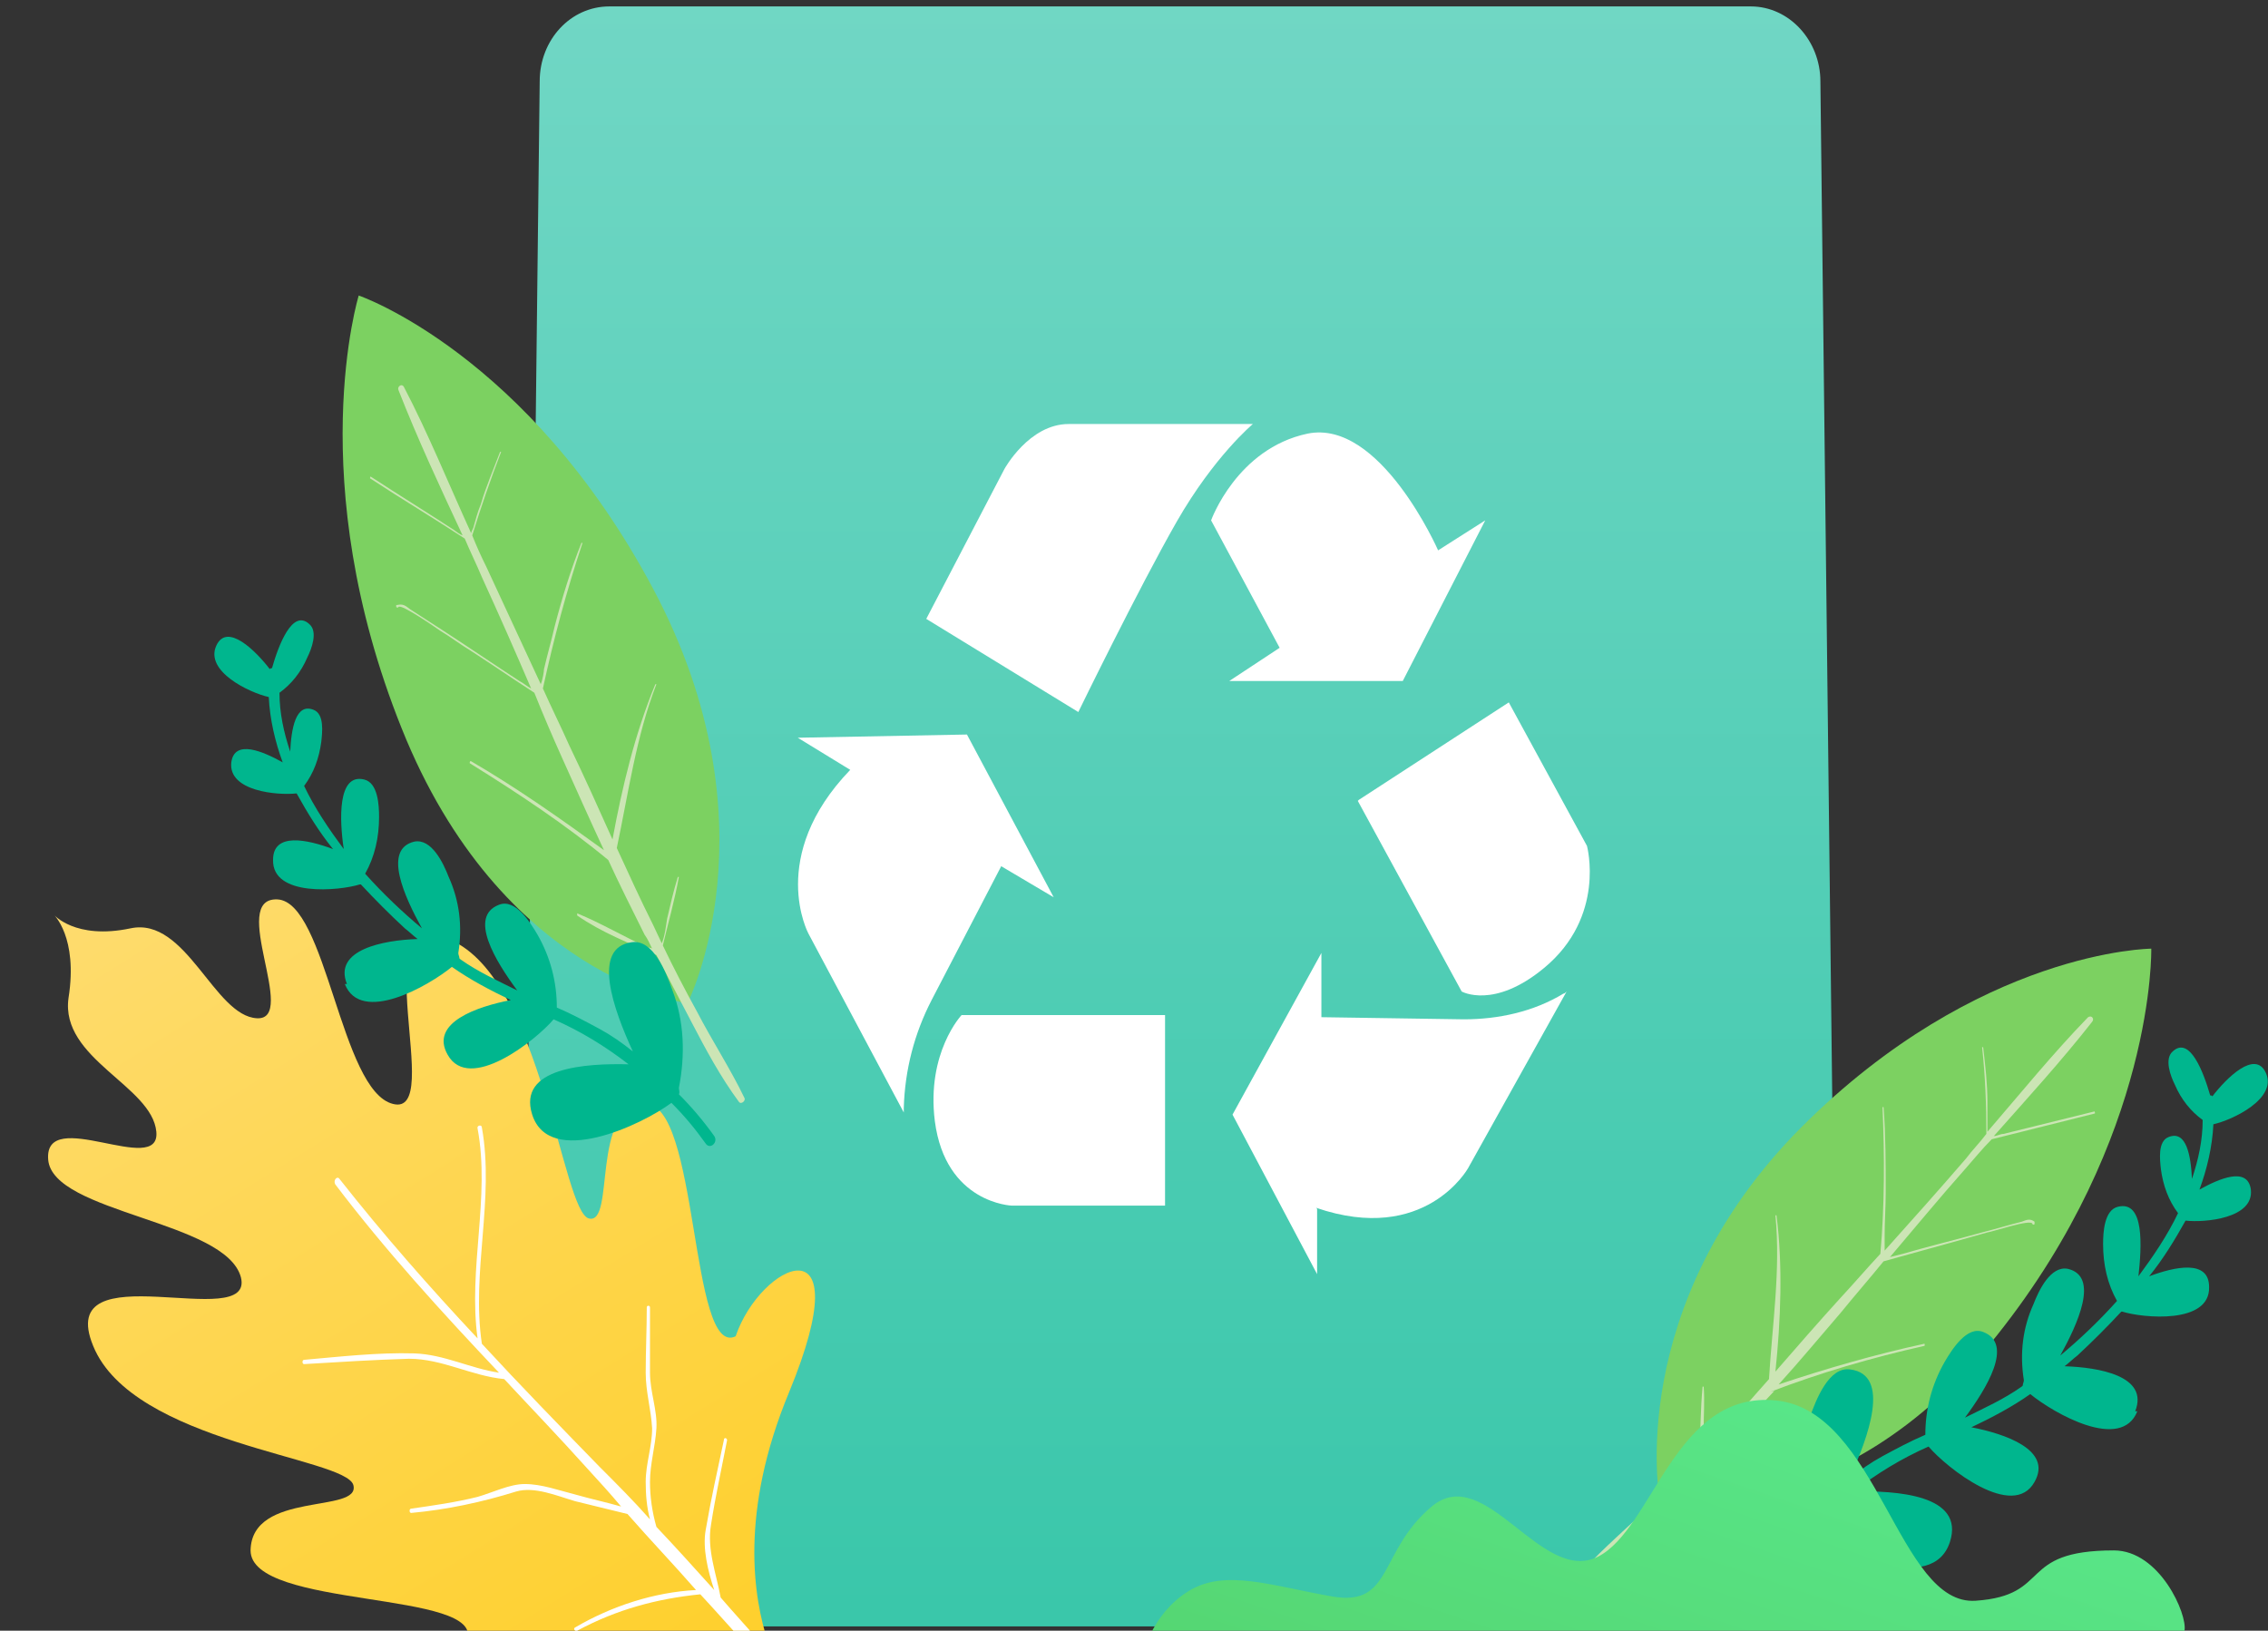 <?xml version="1.0" encoding="UTF-8"?><svg id="Layer_2" xmlns="http://www.w3.org/2000/svg" xmlns:xlink="http://www.w3.org/1999/xlink" viewBox="0 0 211.8 152.3"><rect x="0" y="0" width="211.8" height="152.3" fill="#333333" stroke="none"/><defs><linearGradient id="linear-gradient" x1="110.2" y1="-59.4" x2="110.2" y2="310.3" gradientUnits="userSpaceOnUse"><stop offset="0" stop-color="#86ddcf"/><stop offset="1" stop-color="#00b68e"/></linearGradient><linearGradient id="linear-gradient-2" x1="-8.5" y1="41.1" x2="97.1" y2="210.8" gradientUnits="userSpaceOnUse"><stop offset="0" stop-color="#fee18e"/><stop offset="1" stop-color="#fec800"/></linearGradient><linearGradient id="linear-gradient-3" x1="185.5" y1="65.1" x2="128.3" y2="232.5" gradientUnits="userSpaceOnUse"><stop offset="0" stop-color="#5cf79f"/><stop offset=".2" stop-color="#5bf298"/><stop offset=".4" stop-color="#58e587"/><stop offset=".7" stop-color="#54d06a"/><stop offset="1" stop-color="#50b848"/></linearGradient></defs><g><path d="m165.1,151.9H55.3c-3.6,0-6.5-3.2-6.5-7l1.6-137.3c0-3.9,2.9-7,6.5-7h106.6c3.6,0,6.5,3.2,6.5,7l1.6,137.3c0,3.9-2.9,7-6.5,7Z" fill="url(#linear-gradient)"/><g><path d="m79.4,71.9l-4.9-3,15.8-.3,8.1,15.2-4.9-2.9-6.5,12.5c-1.6,3.1-2.5,6.5-2.6,10.1,0,.1,0,.3,0,.4l-8.9-16.7s-3.9-7.2,3.9-15.3Z" fill="#fff"/><path d="m123,112.9v6.1c0,0-7.9-14.9-7.9-14.9l8.3-15.1v6s13.3.2,13.3.2c3.2,0,6.5-.7,9.3-2.4.1,0,.2-.1.3-.2l-9.2,16.5s-4,7.2-14.2,3.7Z" fill="#fff"/><path d="m134.3,51.4l4.4-2.8-7.7,15h-16.2s4.7-3.1,4.7-3.1l-6.4-11.9s2.4-6.7,9-8.1c6.8-1.4,12.2,10.9,12.2,10.9Z" fill="#fff"/><path d="m108.8,94.8v17.8h-14.3s-6.2-.2-7.2-7.9c-.8-6.4,2.5-9.9,2.5-9.9h19Z" fill="#fff"/><path d="m126.9,74.7l14-9.1,7.3,13.4s1.8,6.6-4,11.4c-4.7,3.9-7.7,2.2-7.7,2.2l-9.7-17.8Z" fill="#fff"/><path d="m86.5,57.8l7.3-14s2.3-4.2,6-4.2h17.2s-3.6,3-7.1,9.1c-3.6,6.3-9.2,17.8-9.2,17.8l-14.2-8.7Z" fill="#fff"/></g></g><g><g><g><path d="m43.7,153c-.2,0-.4.2-.5.3h28.5c-1.3-4-2.7-12,2-23.3,6.8-16.5-2.7-12-5-5.2-4.3,2.1-3.4-22-8.5-21.7s-2.7,11.3-5.2,10.7-4.4-22.3-12.9-26c-8.5-3.6-.4,16.6-5.4,15.3-4.9-1.2-6.2-18.9-10.8-19.1-4.6-.2,2,11.3-1.9,11.1-4-.2-6.6-9.5-11.8-8.4-5.2,1.1-7.2-1.3-7.2-1.3,0,0,2.3,2.1,1.4,7.8-.8,5.7,7.8,8.2,8.2,12.5.4,4.3-10.5-2.5-10.1,2.6.4,5,16.6,5.7,18,11,1.3,5.3-17.5-2.6-13.8,6.4,3.7,9.1,23.6,10.4,24.3,13,.7,2.7-9.5.5-9.6,6.1,0,5.5,22,3.7,20.2,8.4Z" fill="url(#linear-gradient-2)"/><path d="m46.9,128.6c2.6,2.8,5.3,5.6,7.9,8.5,1.1,1.2,2.2,2.4,3.2,3.6-1.4-.4-2.8-.7-4.2-1.1-1.6-.4-3.2-1-4.8-1-1.4,0-3,.8-4.4,1.2-2,.5-4.1.8-6.2,1.1-.2,0-.2.4,0,.4,3.3-.3,6.6-1,9.8-2,1.7-.5,3.8.4,5.5.9l4.9,1.2c2.1,2.4,4.3,4.7,6.4,7.1-3.9.2-7.9,1.5-11.3,3.5-.2.1,0,.4.2.3,3.7-2,7.5-3,11.5-3.4,1.4,1.5,2.7,3,4.1,4.5h1.5c-1.2-1.4-2.5-2.8-3.7-4.2-.4-2.2-1.3-4.5-.9-6.8.4-2.6,1-5.3,1.5-7.9,0-.2-.3-.3-.3,0-.6,2.8-1.2,5.5-1.7,8.4-.3,1.7.2,3.8.8,5.6-1.8-2-3.6-4-5.4-5.9-.4-1.4-.6-2.8-.6-4.2,0-1.7.5-3.3.6-5,.1-1.7-.6-3.4-.6-5.2,0-2,0-4.1,0-6.1,0-.2-.3-.2-.3,0,0,2-.1,4.1-.1,6.1,0,1.8.5,3.4.6,5.2,0,1.7-.6,3.3-.6,5,0,1.2.1,2.4.4,3.5-1.5-1.7-3.1-3.3-4.7-4.9-3.7-3.8-7.4-7.6-11-11.5-1-6.7,1.2-13.5,0-20.2,0-.3-.5-.2-.4.1,1.2,6.4-.9,13.1,0,19.6-4.5-4.8-8.8-9.7-12.9-14.9-.2-.3-.6.1-.4.5,4.7,6.2,10,12,15.3,17.6-2.7-.4-5.1-1.7-7.9-1.8-3.4-.1-6.9.3-10.3.6-.2,0-.2.4,0,.4,3.3-.2,6.5-.4,9.8-.5,3.1,0,5.8,1.6,8.9,1.9Z" fill="#fff"/></g><g><path d="m33.5,27.6s-5.3,17.2,4,40.4c9.3,23.3,26.7,25.7,26.7,25.7,0,0,8.5-16.7-3.2-38.7-11.7-22-27.5-27.4-27.5-27.4Z" fill="#7cd161"/><path d="m56.9,80.4c-4.1-3.4-8.5-6.3-13-9.1-.1,0,0-.3.1-.2,4.3,2.5,8.4,5.4,12.4,8.3-1.3-2.8-2.6-5.7-3.9-8.6-.9-2-1.8-4.1-2.6-6.1-2-1.3-3.9-2.6-5.9-3.9-1-.6-1.9-1.3-2.9-1.9-.3-.2-3.7-2.6-3.9-2.2,0,.1-.2,0-.2,0v-.2s0,0,.1,0c.5-.1.7,0,1.2.4,1.1.7,2.3,1.5,3.4,2.2,2.3,1.5,4.5,3,6.8,4.5.4.2.7.5,1.1.7-1.5-3.5-3-6.9-4.6-10.4-.5-1.2-1.1-2.4-1.6-3.6-2.9-1.9-5.9-3.7-8.8-5.6-.1,0,0-.2,0-.2,2.6,1.7,5.2,3.3,7.8,5,.3.2.5.4.8.5-2.1-4.5-4.2-9-6-13.6-.1-.3.3-.6.5-.3,2.3,4.4,4.2,9.1,6.3,13.7,0-.1.1-.3.2-.5.2-.7.4-1.5.7-2.2.5-1.7,1.2-3.3,1.8-4.9,0,0,.2,0,.1,0-1,2.6-1.9,5.2-2.7,7.8.4,1,.8,1.9,1.3,2.9,1.7,3.7,3.4,7.3,5.1,11,.2-.5.3-1.2.3-1.4.3-1.3.7-2.7,1-4,.7-2.7,1.5-5.3,2.5-7.8,0,0,.2,0,.1,0-1.5,4.5-2.7,9-3.7,13.6.8,1.8,1.7,3.6,2.5,5.4,1.4,2.9,2.7,5.8,4,8.7.9-4.9,2.1-9.9,4-14.5,0,0,.2,0,.1,0-1.9,4.9-2.6,10.1-3.7,15.3,1.1,2.4,2.2,4.8,3.4,7.2.3.6.5,1.1.8,1.7.3-.7.4-1.7.5-2.3.3-1.3.6-2.6,1-3.9,0,0,.1,0,.1,0-.4,2.2-1,4.3-1.5,6.4,1,2.1,2.1,4.2,3.2,6.2,1.4,2.7,3.1,5.3,4.4,8,.2.3-.3.7-.5.4-1.7-2.3-3.1-4.9-4.4-7.4-1.1-2.1-2.2-4.2-3.3-6.3-2.5-1.1-5.1-2.1-7.4-3.7,0,0,0-.2,0-.2,2.2.9,4.4,2.2,6.6,3.2.1,0,.3,0,.4.1-.2-.4-.4-.9-.7-1.3-1.2-2.4-2.4-4.8-3.5-7.2Z" fill="#cce5b5"/></g><g><path d="m200.9,88.6s.4,17.5-14.4,36.1-31.5,15.4-31.5,15.4c0,0-3.4-18.1,13.2-34.8,16.6-16.6,32.7-16.7,32.7-16.7Z" fill="#7cd161"/><path d="m165.3,130c4.7-1.8,9.5-3.2,14.4-4.3.1,0,0-.3,0-.2-4.6,1-9.1,2.3-13.6,3.8,2-2.2,3.9-4.5,5.8-6.7,1.3-1.6,2.7-3.2,4-4.8,2.2-.6,4.3-1.2,6.5-1.8,1.1-.3,2.1-.6,3.2-.9.3,0,4.1-1.3,4.2-.8,0,.1.2.1.2,0v-.2s0,0,0,0c-.4-.3-.7-.2-1.2,0-1.2.3-2.5.7-3.7,1-2.5.7-5,1.3-7.4,2-.4.1-.8.2-1.2.3,2.3-2.7,4.6-5.5,7-8.2.8-.9,1.6-1.9,2.5-2.8,3.2-.8,6.4-1.6,9.6-2.4.1,0,0-.2,0-.2-2.8.7-5.7,1.4-8.5,2.1-.3,0-.6.2-.9.2,3.1-3.5,6.3-7,9.2-10.7.2-.3-.1-.6-.4-.4-3.3,3.4-6.3,7.1-9.4,10.7,0-.1,0-.3,0-.5,0-.8,0-1.5,0-2.3,0-1.7-.2-3.4-.4-5.1,0,0-.1,0-.1,0,.3,2.7.4,5.4.4,8.1-.6.8-1.3,1.5-1.9,2.3-2.5,2.9-5,5.7-7.6,8.6,0-.5,0-1.2,0-1.4,0-1.3.1-2.7.1-4,0-2.7,0-5.4-.2-8,0,0-.1,0-.1,0,.2,4.6.2,9.2-.2,13.7-1.3,1.4-2.5,2.8-3.8,4.2-2,2.2-4,4.5-6,6.8.5-4.8.7-9.9.1-14.6,0,0-.2,0-.1,0,.5,5.2-.3,10.2-.6,15.3-1.7,1.9-3.3,3.8-5,5.6-.4.4-.8.9-1.2,1.3,0-.7,0-1.7.1-2.3,0-1.3.1-2.6,0-3.9,0,0-.1,0-.1,0-.2,2.1-.2,4.3-.3,6.4-1.5,1.6-3,3.2-4.6,4.7-2,2-4.3,3.9-6.2,6-.2.3,0,.7.4.5,2.2-1.5,4.1-3.6,6.1-5.5,1.6-1.6,3.2-3.2,4.7-4.8,2.6-.2,5.3-.4,7.8-1.1.1,0,0-.2,0-.2-2.3.2-4.6.7-6.9.9-.2,0-.3,0-.4,0,.3-.3.6-.7.9-1,1.8-1.8,3.5-3.7,5.2-5.5Z" fill="#cce5b5"/></g><path d="m32.4,91.9c-1.3-3.2,3.4-4.1,6.6-4.2-.4-.3-.8-.7-1.2-1-1.4-1.3-2.8-2.7-4.1-4.1,0,0,0,0-.1,0-1.9.6-8.2,1.2-8.1-2.3,0-2.6,3.2-1.9,5.6-1-1.3-1.6-2.4-3.4-3.4-5.2-1.8.2-6.4-.2-6.1-2.9.3-2.2,3-1,4.8,0-.7-1.9-1.2-4-1.3-6.1-1.8-.4-6-2.4-4.9-4.8,1-2.2,3.7.5,5,2.2,0,0,0-.1.2-.1.6-2.1,1.9-5.6,3.5-4.1.8.7.2,2.3-.2,3.1-.6,1.4-1.5,2.5-2.6,3.3,0,1.9.4,3.7,1,5.5.1-2.1.5-4.6,2.2-3.9,1,.4.8,2.1.7,3-.2,1.5-.7,2.9-1.6,4.1,1,2.1,2.3,4,3.7,5.9-.4-2.7-.6-7.1,1.9-6.5,1.3.3,1.4,2.4,1.4,3.5,0,1.9-.4,3.7-1.3,5.3,1.7,1.9,3.5,3.6,5.3,5.1-1.6-2.9-3.7-7.4-.7-8.1,1.6-.3,2.7,2,3.2,3.3,1,2.2,1.3,4.6.9,7.1,0,.2.1.3.1.5,0,0,0,0,.1.1,1.7,1.2,3.5,2,5.3,2.9-2-2.7-4.6-6.9-1.7-8,1.5-.6,2.9,1.6,3.6,2.8,1.2,2.1,1.8,4.4,1.8,6.8,1.4.6,2.7,1.3,4,2,1.1.6,2.1,1.3,3.1,2.1-1.8-3.9-3.9-9.7-.1-10.2,2-.3,3.2,2.8,3.8,4.5,1.1,2.9,1.2,6,.6,9.1,0,.2.1.4,0,.6,1.2,1.2,2.3,2.5,3.3,3.9.4.6-.4,1.3-.8.7-1-1.4-2-2.6-3.2-3.8-2.8,2.1-11.4,6.1-13,1.1-1.4-4.4,5-4.8,9-4.7-2.2-1.7-4.5-3.1-7-4.2-1.7,2-7.9,6.9-9.9,3.3-1.7-3,2.8-4.5,5.9-5.1-1.9-.9-3.8-1.9-5.5-3.1-2.2,1.8-8.5,5.4-10,1.6Z" fill="#00b68e"/></g><path d="m199.4,131.8c1.3-3.3-3.4-4.1-6.6-4.2.4-.3.8-.7,1.2-1,1.4-1.3,2.8-2.7,4.1-4.1,0,0,0,0,.1,0,1.9.6,8.2,1.2,8.1-2.3,0-2.6-3.2-1.9-5.6-1,1.3-1.6,2.4-3.4,3.4-5.2,1.8.2,6.4-.2,6.1-2.9-.3-2.2-3-1-4.8,0,.7-1.9,1.2-4,1.3-6.1,1.8-.4,6-2.4,4.9-4.8-1-2.2-3.7.5-5,2.2,0,0,0-.1-.2-.1-.6-2.1-1.9-5.6-3.5-4.1-.8.7-.2,2.3.2,3.1.6,1.4,1.5,2.5,2.6,3.3,0,1.9-.4,3.7-1,5.5-.1-2.1-.5-4.6-2.2-3.9-1,.4-.8,2.1-.7,3,.2,1.5.7,2.9,1.6,4.1-1,2.1-2.3,4-3.7,5.9.3-2.7.6-7.1-1.9-6.5-1.3.3-1.4,2.4-1.4,3.5,0,1.9.4,3.7,1.3,5.3-1.7,1.9-3.5,3.6-5.3,5.1,1.6-2.9,3.7-7.4.7-8.1-1.6-.3-2.7,2-3.2,3.3-1,2.2-1.3,4.6-.9,7.1,0,.2-.1.3-.1.5,0,0,0,0-.1.1-1.7,1.2-3.5,2-5.3,2.9,2-2.7,4.6-6.9,1.7-8-1.5-.6-2.9,1.6-3.6,2.8-1.2,2.1-1.8,4.4-1.8,6.8-1.4.6-2.7,1.3-4,2-1.1.6-2.1,1.3-3.1,2.1,1.8-3.9,3.9-9.7.1-10.2-2-.3-3.2,2.8-3.8,4.5-1.1,2.9-1.2,6-.6,9.1,0,.2-.1.4,0,.6-1.2,1.2-2.3,2.5-3.3,3.9-.4.6.4,1.3.8.7,1-1.4,2-2.6,3.2-3.8,2.8,2.1,11.4,6.1,13,1.1,1.4-4.4-5-4.8-9-4.7,2.2-1.7,4.5-3.1,7-4.2,1.7,2,7.9,6.9,9.9,3.3,1.7-3-2.8-4.5-5.9-5.1,1.9-.9,3.8-1.9,5.5-3.1,2.2,1.8,8.5,5.4,10,1.6Z" fill="#00b68e"/><path d="m204,152.3c.3-1.5-2.3-7.5-6.6-7.5-9.1,0-5.7,4.2-12.9,4.7-7.2.5-9.1-17.7-18.6-18.7-9.5-1-11.5,12-16.7,14.6-5.3,2.6-10.5-8.9-15.5-4.7-5,4.2-3.6,9.4-9.3,8.4-5.7-1-10-2.6-13.4-.5-1.8,1.1-2.9,2.7-3.5,3.9h96.6Z" fill="url(#linear-gradient-3)"/></g></svg>